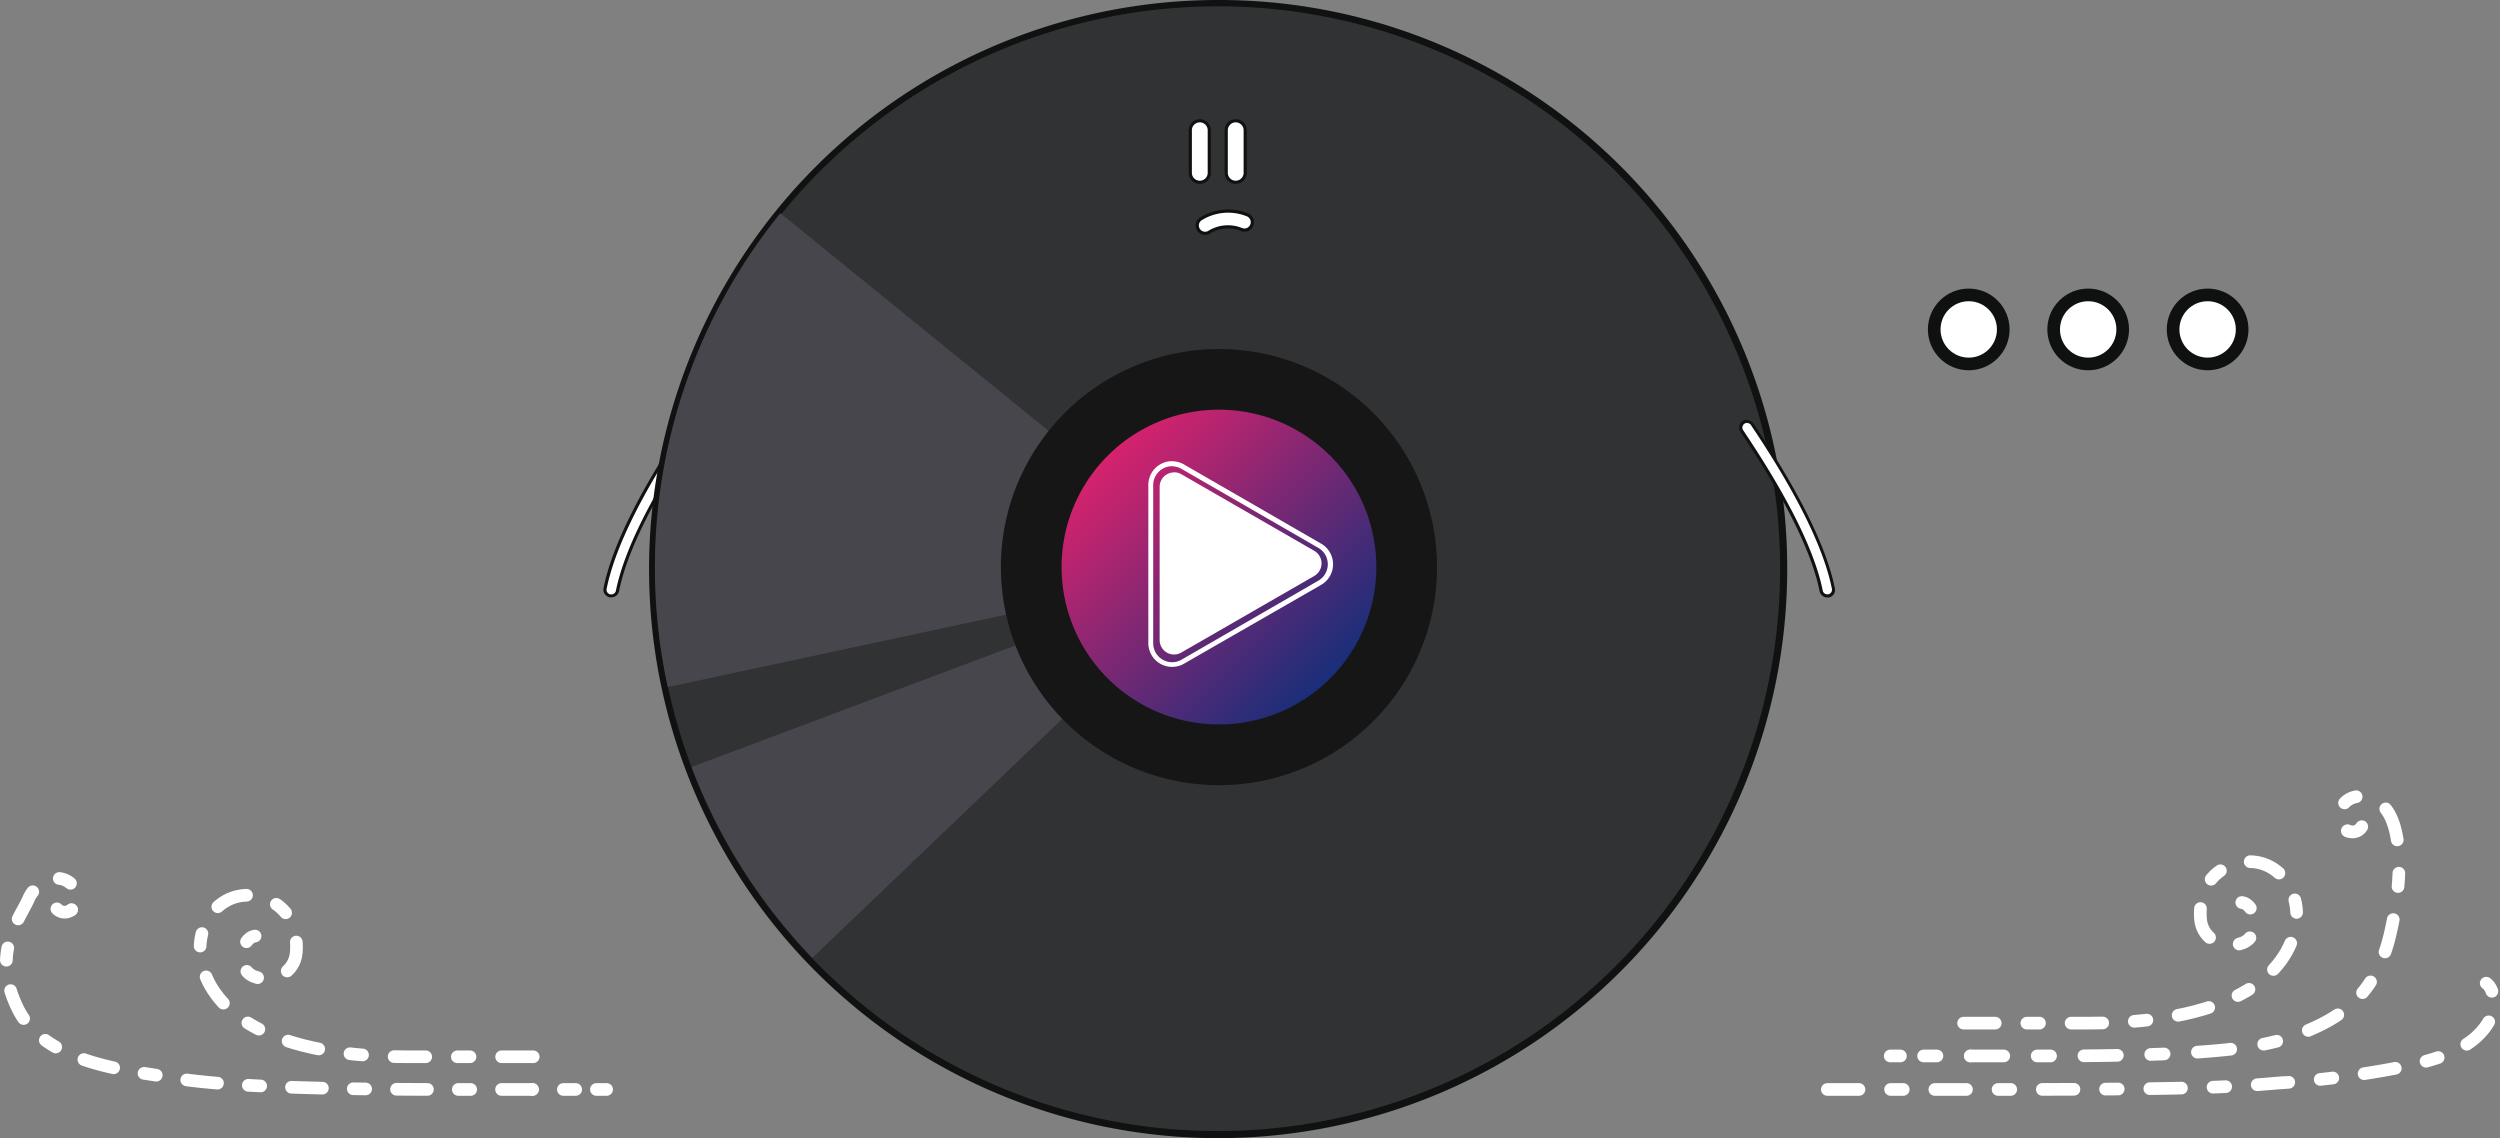 <svg xmlns="http://www.w3.org/2000/svg" xmlns:xlink="http://www.w3.org/1999/xlink" viewBox="0 0 395.38 180">
    <rect x="0" y="0" width="395.38" height="180" fill="#808080" stroke="none"/>
    <defs>
        <linearGradient id="무제_그라디언트_2" x1="175.18" y1="1106.26" x2="210.38" y2="1071.06"
            gradientTransform="matrix(1, 0, 0, -1, 0, 1178.34)" gradientUnits="userSpaceOnUse">
            <stop offset="0" stop-color="#d6226d" />
            <stop offset="1" stop-color="#192e7a" />
        </linearGradient>
    </defs>
    <g id="레이어_2" data-name="레이어 2">
        <g id="레이어_1-2" data-name="레이어 1">
            <g id="b">
                <path
                    d="M96.68,94.26a.71.71,0,0,1-.2,0,1,1,0,0,1-.64-.43,1,1,0,0,1-.15-.75c1.3-6.49,5.62-15.23,12.84-26a1,1,0,0,1,.83-.44,1,1,0,0,1,.56.17,1,1,0,0,1,.27,1.39c-7.07,10.53-11.29,19-12.54,25.26a1,1,0,0,1-1,.8Z"
                    style="fill:#fff" />
                <path
                    d="M109.37,66.89a.75.75,0,0,1,.62,1.17C102.9,78.62,98.67,87.15,97.41,93.41a.74.74,0,0,1-.73.6h-.15a.75.75,0,0,1-.59-.88c1.29-6.45,5.6-15.17,12.8-25.89a.73.73,0,0,1,.62-.33m0-.5h0a1.26,1.26,0,0,0-1,.55C101.09,77.72,96.76,86.49,95.45,93a1.21,1.21,0,0,0,.19.94,1.23,1.23,0,0,0,.8.53,1.06,1.06,0,0,0,.25,0,1.24,1.24,0,0,0,1.22-1c1.24-6.2,5.44-14.66,12.5-25.17a1.25,1.25,0,0,0,.19-.94,1.23,1.23,0,0,0-.53-.8,1.25,1.25,0,0,0-.7-.21h0Z"
                    style="fill:#101111" />
                <path d="M192.65,179.5A89.5,89.5,0,1,1,282.15,90,89.6,89.6,0,0,1,192.65,179.5Z" style="fill:#313234" />
                <path
                    d="M192.65,1a88.94,88.94,0,1,1-78.82,47.62A89,89,0,0,1,192.65,1m0-1a90,90,0,1,0,90,90,89.84,89.84,0,0,0-90-90Z"
                    style="fill:#101111" />
                <path d="M192.78,90,123.41,33.72a89,89,0,0,0-17.8,74.94Z" style="fill:#48464d" />
                <path d="M109.37,121.3a89.74,89.74,0,0,0,7.85,15.76,90.77,90.77,0,0,0,11.26,14.42L192.77,90Z"
                    style="fill:#48464d" />
                <path d="M227.27,89.68A34.49,34.49,0,1,1,192.78,55.2a34.49,34.49,0,0,1,34.49,34.48Z"
                    style="fill:#161616" />
                <path d="M217.67,89.68a24.89,24.89,0,1,1-24.89-24.89A24.89,24.89,0,0,1,217.67,89.68Z"
                    style="fill:url(#무제_그라디언트_2)" />
                <path
                    d="M185.37,73.75a3,3,0,0,1,1.48.4l21.69,12.52a3,3,0,0,1,0,5.14l-21.68,12.52a2.89,2.89,0,0,1-1.48.4,3,3,0,0,1-3-3v-25a3,3,0,0,1,3-3m0-.8a3.77,3.77,0,0,0-3.77,3.77v25a3.76,3.76,0,0,0,5.65,3.26L208.94,92.5a3.76,3.76,0,0,0,0-6.52L187.26,73.46a3.75,3.75,0,0,0-1.88-.51Z"
                    style="fill:#fff" />
                <path
                    d="M185.69,103.08a1.89,1.89,0,0,1-1.89-1.89V77a1.89,1.89,0,0,1,1.89-1.89,1.85,1.85,0,0,1,.94.26l21,12.1a1.88,1.88,0,0,1,0,3.26l-21,12.1a1.85,1.85,0,0,1-.94.26Z"
                    style="fill:#fff" />
                <path
                    d="M185.69,75.5a1.49,1.49,0,0,1,.74.2l21,12.1a1.46,1.46,0,0,1,.74,1.29,1.48,1.48,0,0,1-.74,1.29l-21,12.1a1.49,1.49,0,0,1-.74.2,1.51,1.51,0,0,1-1-.42,1.47,1.47,0,0,1-.45-1.07V77a1.49,1.49,0,0,1,1.49-1.49m0-.8A2.29,2.29,0,0,0,183.4,77v24.2a2.28,2.28,0,0,0,3.43,2l21-12.1a2.29,2.29,0,0,0,0-4l-21-12.1a2.3,2.3,0,0,0-1.14-.31Z"
                    style="fill:#fff" />
                <path d="M189.7,28.83a1.5,1.5,0,0,1-1.5-1.5V20.6a1.5,1.5,0,1,1,3,0v6.73A1.5,1.5,0,0,1,189.7,28.83Z"
                    style="fill:#fff" />
                <path
                    d="M189.7,19.35A1.25,1.25,0,0,1,191,20.6v6.73a1.25,1.25,0,0,1-2.5,0V20.6a1.25,1.25,0,0,1,1.25-1.25m0-.5A1.76,1.76,0,0,0,188,20.6v6.73a1.75,1.75,0,0,0,3.5,0V20.6a1.76,1.76,0,0,0-1.75-1.75Z"
                    style="fill:#101111" />
                <path d="M195.43,28.83a1.5,1.5,0,0,1-1.5-1.5V20.6a1.5,1.5,0,1,1,3,0v6.73A1.5,1.5,0,0,1,195.43,28.83Z"
                    style="fill:#fff" />
                <path
                    d="M195.43,19.35a1.25,1.25,0,0,1,1.25,1.25v6.73a1.25,1.25,0,0,1-2.5,0V20.6a1.25,1.25,0,0,1,1.25-1.25m0-.5a1.76,1.76,0,0,0-1.75,1.75v6.73a1.75,1.75,0,0,0,3.5,0V20.6a1.76,1.76,0,0,0-1.75-1.75Z"
                    style="fill:#101111" />
                <path
                    d="M289,94.26a1,1,0,0,1-1-.8c-1.25-6.23-5.47-14.73-12.54-25.26a1,1,0,0,1,.27-1.39,1,1,0,0,1,.56-.17,1,1,0,0,1,.83.44c7.22,10.75,11.54,19.49,12.84,26a1,1,0,0,1-.15.75,1,1,0,0,1-.64.43.71.71,0,0,1-.2,0Z"
                    style="fill:#fff" />
                <path
                    d="M276.3,66.9a.73.73,0,0,1,.62.33c7.2,10.72,11.51,19.44,12.8,25.89a.75.75,0,0,1-.59.88H289a.74.74,0,0,1-.73-.6c-1.26-6.26-5.49-14.79-12.58-25.35a.75.75,0,0,1,.62-1.17m0-.51h0a1.25,1.25,0,0,0-.7.21,1.23,1.23,0,0,0-.53.8,1.25,1.25,0,0,0,.19.94c7.06,10.51,11.26,19,12.5,25.17a1.24,1.24,0,0,0,1.22,1,1.06,1.06,0,0,0,.25,0A1.23,1.23,0,0,0,290,94a1.21,1.21,0,0,0,.19-.94c-1.31-6.52-5.64-15.29-12.87-26.06a1.26,1.26,0,0,0-1-.55h0Z"
                    style="fill:#101111" />
                <path
                    d="M190.61,36.9a1.24,1.24,0,0,1-.71-2.27,8.16,8.16,0,0,1,7.3-.68,1.25,1.25,0,1,1-.92,2.32,5.66,5.66,0,0,0-5,.42A1.22,1.22,0,0,1,190.61,36.9Z"
                    style="fill:#fff;stroke:#0f1010;stroke-miterlimit:10;stroke-width:0.5px" />
            </g>
            <circle cx="311.36" cy="52.1" r="5.46"
                style="fill:#fff;stroke:#0f1010;stroke-miterlimit:10;stroke-width:2px" />
            <circle cx="330.25" cy="52.1" r="5.46"
                style="fill:#fff;stroke:#0f1010;stroke-miterlimit:10;stroke-width:2px" />
            <circle cx="349.14" cy="52.1" r="5.46"
                style="fill:#fff;stroke:#0f1010;stroke-miterlimit:10;stroke-width:2px" />
            <path
                d="M310.55,161.81h19.78c24.3,0,31.34-8.61,32.67-14.93s-3.36-11.91-9.24-10.34c-4.85,1.28-6,5.41-5.75,8.77s3.83,5,6.75,3.78,2-6.11-.22-6.36"
                style="fill:none;stroke:#fff;stroke-linecap:round;stroke-miterlimit:10;stroke-width:2px;stroke-dasharray:5,5,2,5,0,0" />
            <path d="M300.56,167h-1.62"
                style="fill:none;stroke:#fff;stroke-linecap:round;stroke-miterlimit:10;stroke-width:2px" />
            <path d="M304.22,167h7.4"
                style="fill:none;stroke:#fff;stroke-linecap:round;stroke-miterlimit:10;stroke-width:2px;stroke-dasharray:2.113,5.282,0,0" />
            <path
                d="M311.62,167h12.47c28.91,0,35.31-1.69,40.64-3.9s11-5.7,13.25-15.26,1.68-16.7-.54-19.74c-1.42-2-5.32-3.4-7.14-.47a2.48,2.48,0,0,0,1,3.8"
                style="fill:none;stroke:#fff;stroke-linecap:round;stroke-miterlimit:10;stroke-width:2px;stroke-dasharray:5.282,5.282,2.113,5.282,0,0" />
            <path d="M371.33,131.41a1.7,1.7,0,0,0,2.19-.67"
                style="fill:none;stroke:#fff;stroke-linecap:round;stroke-miterlimit:10;stroke-width:2px" />
            <path
                d="M289,172.3h27c33.17,0,37.59-.45,44.06-1A150.77,150.77,0,0,0,379,168.92c8.55-1.65,12.34-3.76,14.47-7.11,1.36-2.14,1.13-5.36-.27-6.32"
                style="fill:none;stroke:#fff;stroke-linecap:round;stroke-miterlimit:10;stroke-width:2px;stroke-dasharray:5,5,2,5,0,0" />
            <path
                d="M84.33,167.13H64.55c-24.3,0-31.34-8.62-32.68-14.93s3.37-11.91,9.25-10.35c4.84,1.29,6,5.42,5.74,8.77s-3.82,5-6.74,3.79-2-6.11.22-6.37"
                style="fill:none;stroke:#fff;stroke-linecap:round;stroke-miterlimit:10;stroke-width:2px;stroke-dasharray:5,5,2,5,0,0" />
            <path d="M94.32,172.3h1.62"
                style="fill:none;stroke:#fff;stroke-linecap:round;stroke-miterlimit:10;stroke-width:2px" />
            <path d="M91.05,172.3H84.21"
                style="fill:none;stroke:#fff;stroke-linecap:round;stroke-miterlimit:10;stroke-width:2px;stroke-dasharray:1.954,4.886,0,0" />
            <path
                d="M84.21,172.3H70.79c-28.91,0-38.83-1-44.52-2s-19.18-2-23.48-10.84.3-14,1.79-17.44c1-2.21,4.43-4.5,6.86-2.05a2.49,2.49,0,0,1-.15,3.93"
                style="fill:none;stroke:#fff;stroke-linecap:round;stroke-miterlimit:10;stroke-width:2px;stroke-dasharray:4.886,4.886,1.954,4.886,0,0" />
            <path d="M11.28,143.9A1.7,1.7,0,0,1,9,143.74"
                style="fill:none;stroke:#fff;stroke-linecap:round;stroke-miterlimit:10;stroke-width:2px" />
        </g>
    </g>
</svg>
